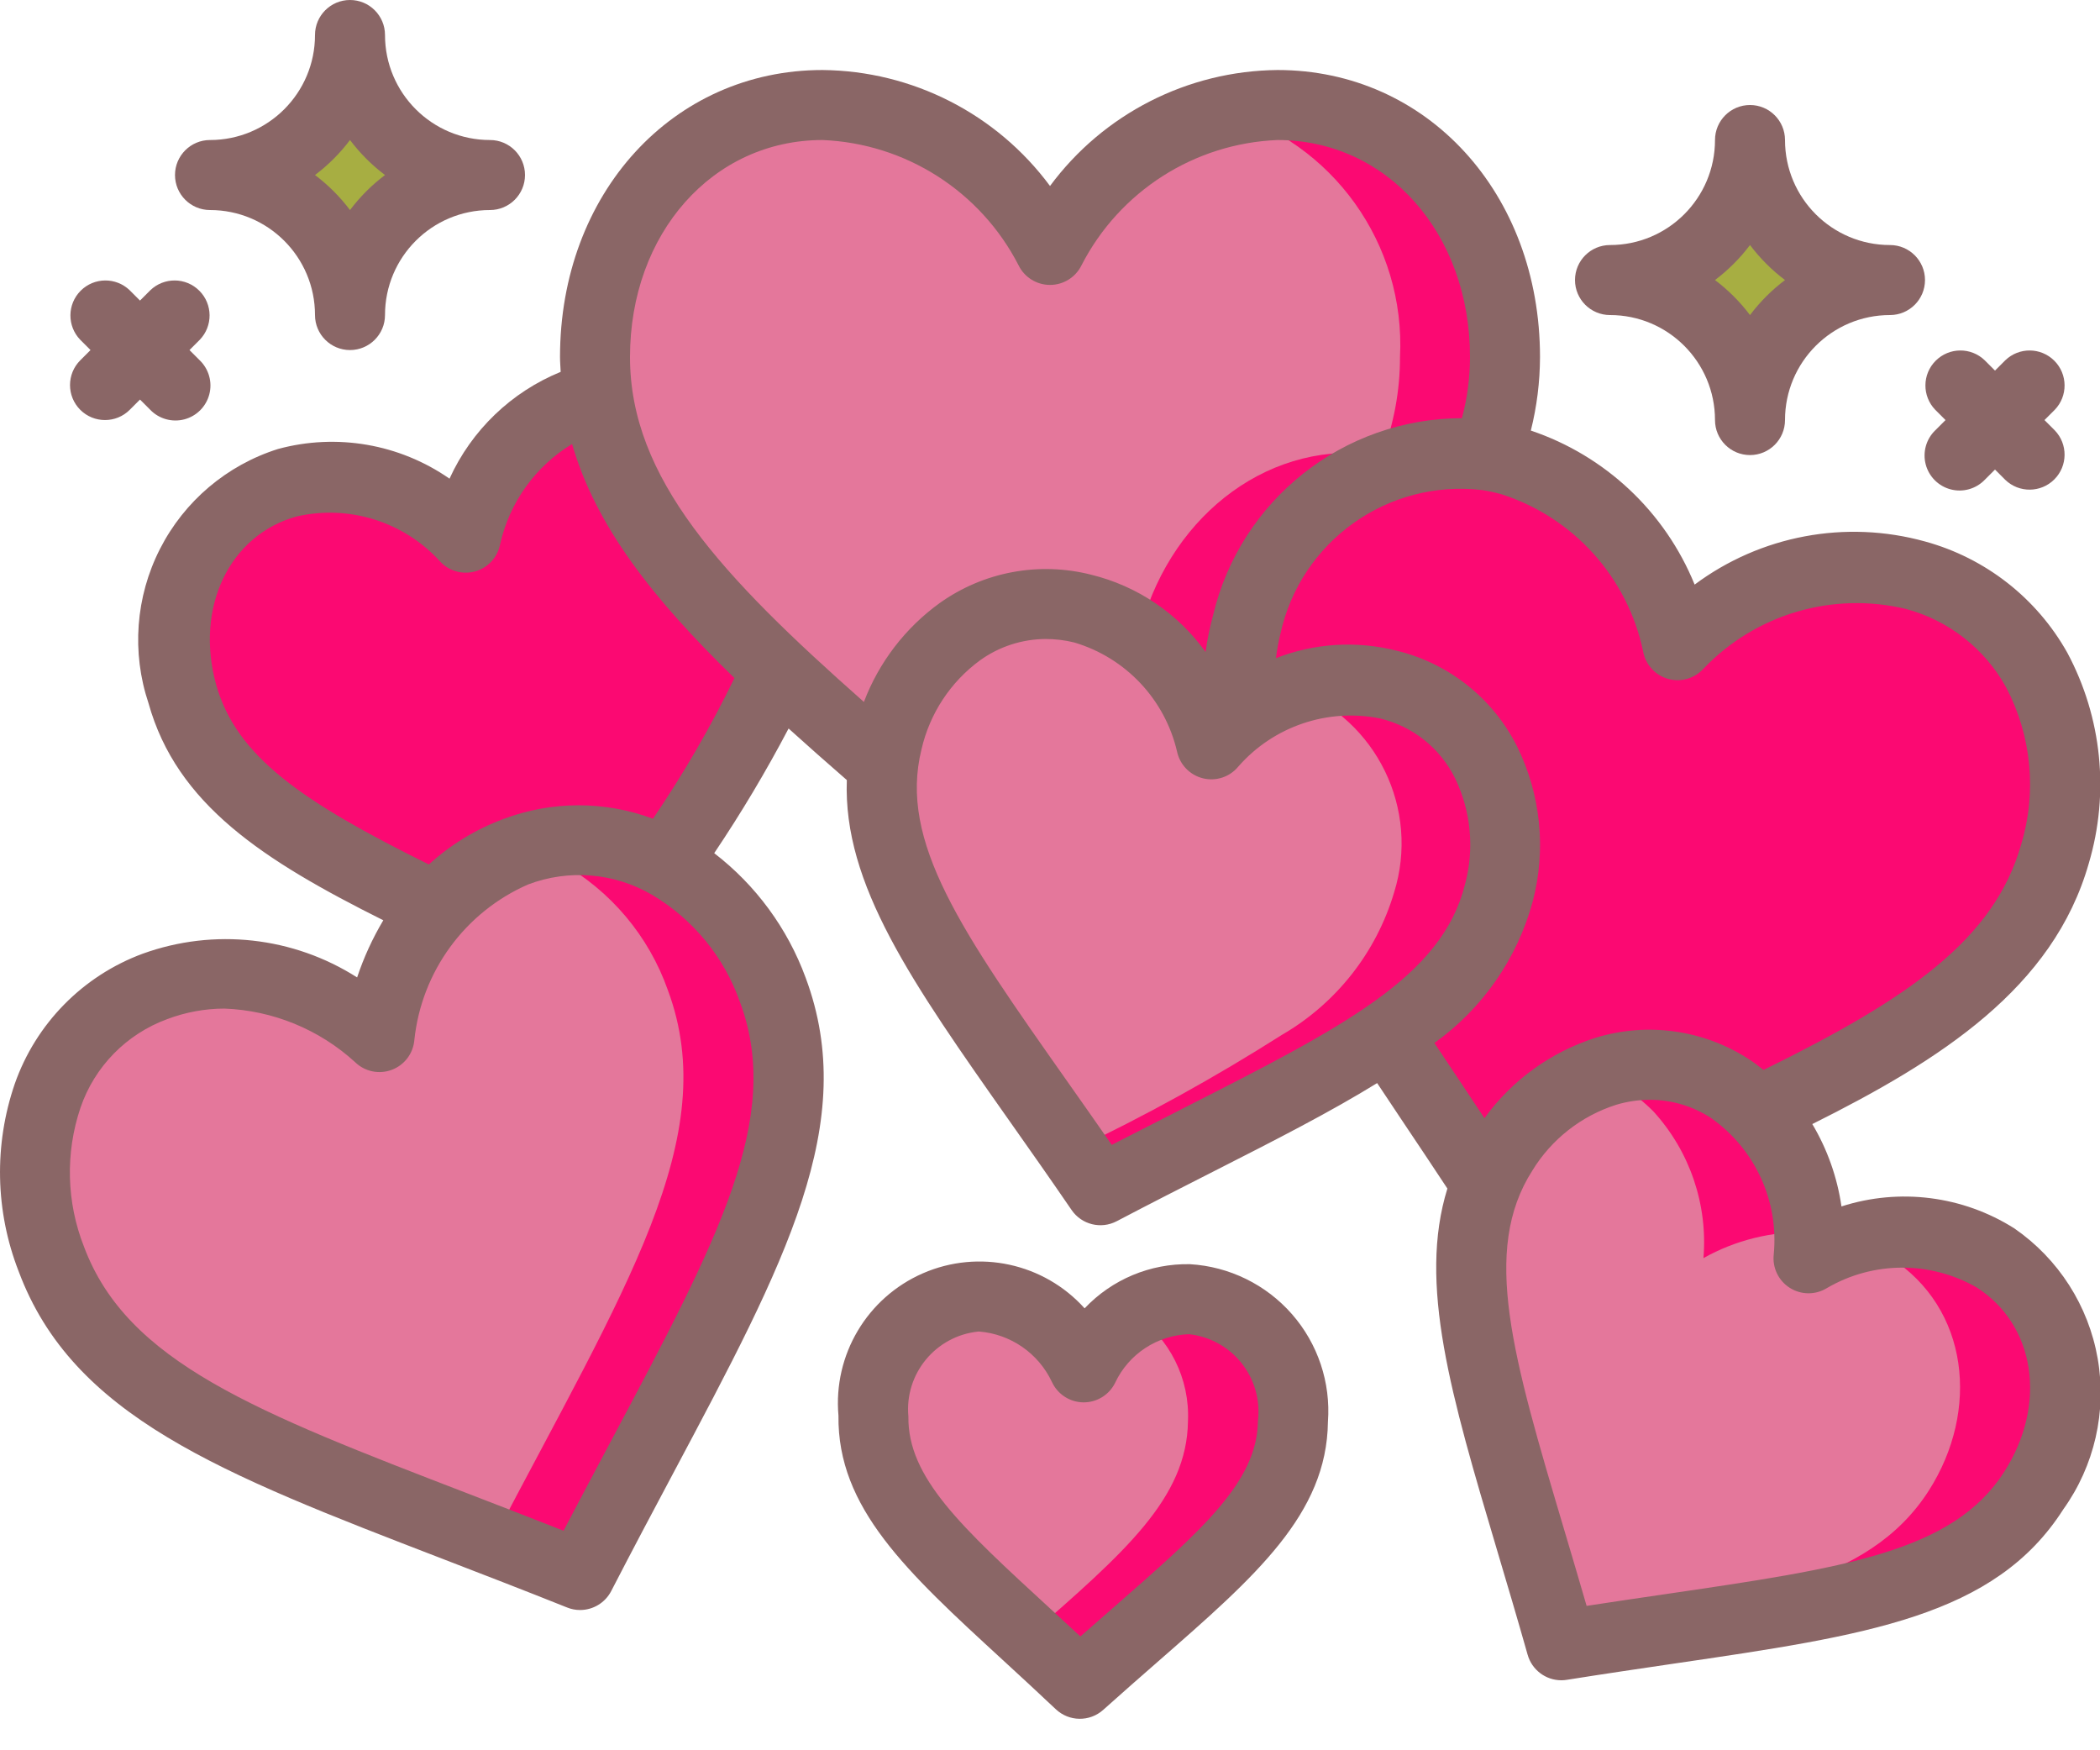 <!-- icon666.com - MILLIONS vector ICONS FREE --><svg viewBox="0 0 60 50" xmlns="http://www.w3.org/2000/svg"><g id="Page-1" fill="none" fill-rule="evenodd"><g id="002---Hearts" fill-rule="nonzero"><path id="Shape" d="m43 10.2c.001.961-.176 1.913-.52 2.81-3.14-.51-5.96 1.65-6.86 4.84-.245.878-.323 1.794-.23 2.7-.285.212-.546.453-.78.72-.436-1.863-1.843-3.346-3.68-3.88-2.58-.65-4.92 1.14-5.57 3.77-.057.231-.1.464-.13.7-1.11-.96-2.13-1.86-3.04-2.72-2.86-2.7-4.71-5.05-5.1-7.81-.061-.374-.091-.752-.09-1.13 0-3.9 2.65-7.2 6.5-7.2 4.5 0 6.5 4.14 6.5 4.14s2-4.14 6.5-4.14c3.85 0 6.5 3.3 6.5 7.2z" fill="#e91e63" style="fill: rgb(228, 119, 155);"></path><path id="Shape" d="m36.5 3c-.517-.001-1.032.057-1.536.172 3.111.884 5.199 3.798 5.036 7.028.001.961-.176 1.913-.52 2.81-3.14-.51-5.96 1.65-6.86 4.84-.027.1-.044.2-.067.293 1.018.781 1.743 1.883 2.057 3.127.234-.267.495-.508.78-.72-.093-.906-.015-1.822.23-2.7.9-3.19 3.72-5.35 6.86-4.84.344-.897.521-1.849.52-2.81 0-3.9-2.65-7.2-6.5-7.2z" fill="#ad1457" style="fill: rgb(251, 9, 114);"></path><path id="Shape" d="m16.57 44.99c-8.18-3.27-13.46-4.62-15.1-9.03-1.19-3.18-.09-6.65 2.96-7.78 3.57-1.34 6.41 1.45 6.41 1.45.168-1.371.731-2.663 1.62-3.72.613-.713 1.397-1.257 2.28-1.58 1.407-.533 2.978-.416 4.29.32 1.422.801 2.506 2.091 3.05 3.63 1.64 4.4-1.47 8.88-5.51 16.71z" fill="#e91e63" style="fill: rgb(228, 119, 155);"></path><path id="Shape" d="m22.08 28.28c-.544-1.539-1.628-2.829-3.05-3.63-1.215-.678-2.654-.828-3.982-.416.34.106.669.246.982.416 1.422.801 2.506 2.091 3.05 3.63 1.57 4.212-1.216 8.506-5 15.734.8.309 1.625.63 2.491.976 4.039-7.83 7.149-12.31 5.509-16.71z" fill="#ad1457" style="fill: rgb(251, 9, 114);"></path><path id="Shape" d="m22.19 19.14c-.868 1.937-1.926 3.783-3.16 5.51-1.312-.736-2.883-.853-4.29-.32-.883.323-1.667.867-2.28 1.58-3.94-1.9-6.49-3.37-7.25-6.09-.72-2.61.43-5.32 3-6.03 1.859-.433 3.807.167 5.1 1.57.387-1.872 1.751-3.392 3.57-3.98.065-.021.132-.038.2-.05h.01c.39 2.76 2.24 5.11 5.1 7.81z" fill="#ad1457" style="fill: rgb(251, 9, 114);"></path><path id="Shape" d="m58.11 42.58c-2.02 3.16-6.45 3.29-13.5 4.42-1.77-6.23-3.37-10.15-2.15-13.19.124-.322.282-.63.47-.92 1.47-2.29 4.25-3.23 6.49-1.8.297.188.573.41.82.66 1.038 1.137 1.557 2.655 1.43 4.19 1.649-.963 3.688-.967 5.34-.01 2.25 1.44 2.56 4.36 1.1 6.65z" fill="#e91e63" style="fill: rgb(228, 119, 155);"></path><path id="Shape" d="m46.42 31.09c.297.188.573.41.82.66 1.038 1.137 1.557 2.655 1.43 4.19.917-.514 1.957-.771 3.008-.742-.045-1.286-.556-2.511-1.438-3.448-.247-.25-.523-.472-.82-.66-1.13-.724-2.536-.87-3.79-.392.276.104.54.235.79.392z" fill="#ad1457" style="fill: rgb(251, 9, 114);"></path><path id="Shape" d="m57.01 35.93c-1.223-.762-2.72-.949-4.093-.51.385.122.752.294 1.093.51 2.25 1.44 2.56 4.36 1.1 6.65-1.729 2.7-5.232 3.191-10.626 3.983.042.147.084.288.126.437 7.05-1.13 11.48-1.26 13.5-4.42 1.46-2.29 1.15-5.21-1.1-6.65z" fill="#ad1457" style="fill: rgb(251, 9, 114);"></path><path id="Shape" d="m42.83 25.5c-.51 1.712-1.655 3.164-3.2 4.06-2.654 1.616-5.387 3.098-8.19 4.44-3.77-5.51-6.6-8.75-6.21-12.14.03-.236.073-.469.13-.7.65-2.63 2.99-4.42 5.57-3.77 1.837.534 3.244 2.017 3.68 3.88.234-.267.495-.508.78-.72 1.197-.975 2.777-1.34 4.28-.99 2.58.64 3.81 3.31 3.16 5.94z" fill="#e91e63" style="fill: rgb(228, 119, 155);"></path><path id="Shape" d="m39.67 19.56c-.883-.221-1.811-.179-2.67.121 2.334.886 3.574 3.436 2.83 5.819-.51 1.712-1.655 3.164-3.2 4.06-1.923 1.222-3.92 2.324-5.979 3.3.258.37.52.748.789 1.141 2.803-1.342 5.536-2.824 8.19-4.44 1.545-.896 2.69-2.348 3.2-4.06.65-2.631-.58-5.301-3.16-5.941z" fill="#ad1457" style="fill: rgb(251, 9, 114);"></path><path id="Shape" d="m30.968 39.06c.578-1.15 1.735-1.895 3.021-1.946.859.06 1.656.465 2.212 1.122.556.657.823 1.511.741 2.368-.033 2.589-2.494 4.272-6.089 7.5-3.513-3.314-5.93-5.059-5.9-7.648-.062-.86.227-1.709.801-2.353.574-.644 1.384-1.028 2.246-1.065 1.283.085 2.419.859 2.968 2.022z" fill="#e91e63" style="fill: rgb(228, 119, 155);"></path><path id="Shape" d="m33.989 37.114c-.555-.007-1.1.142-1.575.429 1.005.685 1.583 1.842 1.528 3.057-.028 2.2-1.812 3.748-4.551 6.14.462.425.949.872 1.462 1.356 3.595-3.224 6.056-4.907 6.089-7.5.08-.855-.188-1.707-.744-2.363-.556-.655-1.352-1.059-2.209-1.119z" fill="#ad1457" style="fill: rgb(251, 9, 114);"></path><path id="Shape" d="m58.71 24.39c-.93 3.28-3.89 5.16-8.47 7.36-.247-.25-.523-.472-.82-.66-2.24-1.43-5.02-.49-6.49 1.8-.188.29-.346.598-.47.92-1.02-1.54-1.97-2.95-2.83-4.25 1.545-.896 2.69-2.348 3.2-4.06.65-2.63-.58-5.3-3.16-5.94-1.503-.35-3.083.015-4.28.99-.093-.906-.015-1.822.23-2.7.9-3.19 3.72-5.35 6.86-4.84.236.036.47.086.7.15 2.414.777 4.227 2.788 4.75 5.27 1.743-1.839 4.339-2.602 6.8-2 3.42.96 4.95 4.53 3.98 7.96z" fill="#ad1457" style="fill: rgb(251, 9, 114);"></path><path id="Shape" d="m14 5c-2.209 0-4-1.791-4-4 0 2.209-1.791 4-4 4 2.209 0 4 1.791 4 4 0-2.209 1.791-4 4-4z" fill="#ffdf00" style="fill: rgb(167, 174, 66);"></path><path id="Shape" d="m54 8c-2.209 0-4-1.791-4-4 0 2.209-1.791 4-4 4 2.209 0 4 1.791 4 4 0-2.209 1.791-4 4-4z" fill="#ffdf00" style="fill: rgb(167, 174, 66);"></path><g fill="#000"><path id="Shape" d="m12.649 44.533c1.114.43 2.3.886 3.554 1.388.118.048.244.072.371.072.374 0.0.717-.209.889-.541.619-1.2 1.216-2.323 1.777-3.376 3.206-6.022 5.324-10 3.778-14.147-.517-1.408-1.423-2.642-2.612-3.557.772-1.148 1.481-2.337 2.125-3.561.529.478 1.084.969 1.664 1.473-.109 2.982 1.859 5.78 4.654 9.748.557.79 1.15 1.631 1.767 2.533.286.419.841.557 1.29.321.968-.508 1.885-.974 2.747-1.412 1.8-.914 3.37-1.716 4.694-2.534l.773 1.16c.4.591.813 1.219 1.234 1.853-.842 2.713.1 5.9 1.426 10.354.276.927.569 1.913.867 2.965.122.43.514.727.961.728.053 0.0.106-.004.159-.013 1.08-.172 2.1-.321 3.054-.462 5.524-.809 9.174-1.343 11.131-4.409.891-1.246 1.245-2.797.982-4.306s-1.121-2.849-2.382-3.719c-1.472-.931-3.281-1.161-4.939-.627-.12-.831-.403-1.631-.833-2.353 3.665-1.828 6.885-3.884 7.9-7.449.595-2.007.375-4.168-.613-6.014-.875-1.562-2.34-2.707-4.067-3.18-2.267-.628-4.696-.173-6.582 1.232-.845-2.078-2.554-3.685-4.68-4.4.172-.687.26-1.392.262-2.1 0-4.675-3.224-8.2-7.5-8.2-2.566.024-4.973 1.25-6.5 3.313-1.527-2.063-3.934-3.289-6.5-3.313-4.276 0-7.5 3.525-7.5 8.2 0 .144.013.282.019.423-1.409.574-2.546 1.666-3.176 3.051-1.428-.993-3.222-1.303-4.9-.848-1.462.461-2.677 1.49-3.373 2.856-.696 1.366-.814 2.954-.327 4.407.808 2.891 3.277 4.486 6.708 6.2-.307.516-.558 1.063-.748 1.633-1.825-1.164-4.087-1.414-6.123-.679-1.713.632-3.055 1.997-3.659 3.72-.597 1.741-.558 3.636.11 5.351 1.546 4.146 5.751 5.767 12.118 8.219zm21.1-12.842c-.633.321-1.294.659-1.985 1.014-.443-.638-.87-1.246-1.279-1.825-3-4.261-4.813-6.833-4.156-9.475.234-1.02.827-1.922 1.671-2.541.546-.393 1.201-.606 1.874-.61.277-0.0.552.033.821.1 1.467.436 2.588 1.625 2.935 3.116.08.375.367.672.74.764.373.092.765-.038 1.009-.334 1.006-1.151 2.551-1.676 4.05-1.376.934.222 1.72.848 2.145 1.709.455.942.556 2.017.284 3.027-.658 2.646-3.464 4.071-8.11 6.431zm22.724 5.085c1.682 1.074 2.023 3.336.794 5.264-1.466 2.3-4.578 2.751-9.735 3.507-.702.102-1.435.211-2.2.328-.216-.746-.428-1.458-.63-2.138-1.487-5-2.384-8.01-.919-10.3.546-.892 1.395-1.558 2.391-1.876.315-.095.642-.143.971-.144.62.002 1.226.183 1.745.523 1.252.881 1.935 2.365 1.789 3.889-.045.38.132.753.455.959.323.206.735.21 1.061.01 1.319-.773 2.95-.781 4.277-.022zm-9.527-18.168c.068.376.344.681.712.785s.763-.011 1.018-.296c1.488-1.556 3.691-2.204 5.784-1.7 1.215.326 2.245 1.132 2.854 2.232.73 1.382.886 2.996.434 4.492-.769 2.711-3.2 4.4-7.361 6.444-.138-.106-.271-.214-.426-.312-1.293-.836-2.888-1.059-4.36-.611-1.282.405-2.4 1.211-3.188 2.3-.209-.314-.428-.645-.63-.947l-.8-1.2c1.376-.985 2.369-2.415 2.81-4.048.388-1.477.23-3.045-.444-4.416-.688-1.377-1.948-2.38-3.444-2.743-1.144-.29-2.35-.216-3.449.213.028-.228.069-.454.123-.678.573-2.657 3.072-4.442 5.771-4.123.188.029.375.07.558.122 2.053.662 3.595 2.374 4.038 4.486zm-23.446-14.608c2.374.097 4.513 1.462 5.6 3.575.167.345.517.564.9.564.382.001.732-.217.9-.56 1.085-2.115 3.225-3.483 5.6-3.579 3.136 0 5.5 2.666 5.5 6.2-.001.59-.078 1.177-.231 1.746-3.39.006-6.333 2.338-7.112 5.637-.093.342-.164.69-.212 1.041-.792-1.102-1.952-1.885-3.271-2.207-1.491-.379-3.074-.083-4.327.811-.982.71-1.734 1.691-2.164 2.824-4.077-3.602-6.683-6.397-6.683-9.852 0-3.534 2.364-6.2 5.5-6.2zm-17.326 15.554c-.608-2.206.382-4.269 2.3-4.8 1.489-.341 3.046.141 4.081 1.265.252.288.647.406 1.017.305.369-.101.648-.405.718-.781.268-1.193 1.01-2.225 2.055-2.859.678 2.351 2.319 4.433 4.639 6.686-.678 1.394-1.456 2.737-2.328 4.019-1.377-.515-2.893-.512-4.268.006-.788.292-1.513.733-2.134 1.3-3.628-1.795-5.506-3.087-6.08-5.141zm-3.874 12.089c.402-1.175 1.314-2.105 2.481-2.531.522-.197 1.074-.299 1.632-.3 1.385.053 2.707.594 3.731 1.529.277.271.686.357 1.049.221.363-.136.615-.469.646-.856.207-1.956 1.447-3.65 3.248-4.439 1.161-.442 2.459-.335 3.532.289 1.177.693 2.071 1.781 2.523 3.07 1.231 3.3-.613 6.767-3.669 12.508-.438.822-.895 1.687-1.372 2.594-.954-.376-1.866-.728-2.735-1.063-6.066-2.336-9.73-3.748-10.966-7.05-.501-1.271-.537-2.678-.1-3.972z" fill="#000" style="fill: rgb(138, 102, 102);"></path><path id="Shape" d="m30.989 37.375c-1.164-1.293-3.025-1.696-4.62-1.001s-2.567 2.332-2.413 4.065c-.033 2.638 1.945 4.456 4.683 6.971.48.442.991.911 1.528 1.418.378.357.967.364 1.354.017.549-.492 1.071-.949 1.562-1.378 2.8-2.446 4.825-4.213 4.858-6.85.083-1.122-.287-2.23-1.028-3.076s-1.79-1.36-2.913-1.427c-1.137-.023-2.23.435-3.011 1.261zm4.952 3.216c-.022 1.744-1.584 3.109-4.173 5.37-.289.252-.589.514-.9.787-.303-.281-.595-.551-.878-.81-2.531-2.326-4.058-3.729-4.036-5.473-.113-1.221.78-2.304 2-2.427h.026c.899.074 1.689.622 2.074 1.438.161.352.51.579.896.585.387.005.742-.213.912-.561.387-.822 1.202-1.357 2.11-1.386.591.064 1.132.362 1.502.827s.538 1.059.467 1.65z" fill="#000" style="fill: rgb(138, 102, 102);"></path><path id="Shape" d="m6 6c1.657 0 3 1.343 3 3 0 .552.448 1 1 1 .552 0 1-.448 1-1 0-1.657 1.343-3 3-3 .552 0 1-.448 1-1s-.448-1-1-1c-1.657 0-3-1.343-3-3 0-.552-.448-1-1-1-.552 0-1.0.448-1 1 0 1.657-1.343 3-3 3-.552 0-1 .448-1 1s.448 1 1 1zm4-2c.285.378.622.715 1 1-.378.285-.715.622-1 1-.285-.378-.622-.715-1-1 .378-.285.715-.622 1-1z" fill="#000" style="fill: rgb(138, 102, 102);"></path><path id="Shape" d="m46 9c1.657 0 3 1.343 3 3 0 .552.448 1 1 1s1-.448 1-1c0-1.657 1.343-3 3-3 .552 0 1-.448 1-1s-.448-1-1-1c-1.657 0-3-1.343-3-3 0-.552-.448-1-1-1s-1 .448-1 1c0 1.657-1.343 3-3 3-.552 0-1 .448-1 1s.448 1 1 1zm4-2c.285.378.622.715 1 1-.378.285-.715.622-1 1-.285-.378-.622-.715-1-1 .378-.285.715-.622 1-1z" fill="#000" style="fill: rgb(138, 102, 102);"></path><path id="Shape" d="m2.293 11.707c.39.39 1.024.39 1.414 0l.293-.293.293.293c.251.26.623.364.973.273.35-.092.623-.365.714-.714.092-.35-.013-.721-.273-.973l-.293-.293.293-.293c.379-.392.374-1.016-.012-1.402-.386-.386-1.009-.391-1.402-.012l-.293.293-.293-.293c-.392-.379-1.016-.374-1.402.012-.386.386-.391 1.009-.012 1.402l.293.293-.293.293c-.39.39-.39 1.024 0 1.414z" fill="#000" style="fill: rgb(138, 102, 102);"></path><path id="Shape" d="m55.293 11.707.293.293-.293.293c-.26.251-.364.623-.273.973.092.35.365.623.714.714.35.092.721-.013.973-.273l.293-.293.293.293c.392.379 1.016.374 1.402-.012s.391-1.009.012-1.402l-.293-.293.293-.293c.379-.392.374-1.016-.012-1.402-.386-.386-1.009-.391-1.402-.012l-.293.293-.293-.293c-.392-.379-1.016-.374-1.402.012-.386.386-.391 1.009-.012 1.402z" fill="#000" style="fill: rgb(138, 102, 102);"></path></g></g></g></svg>